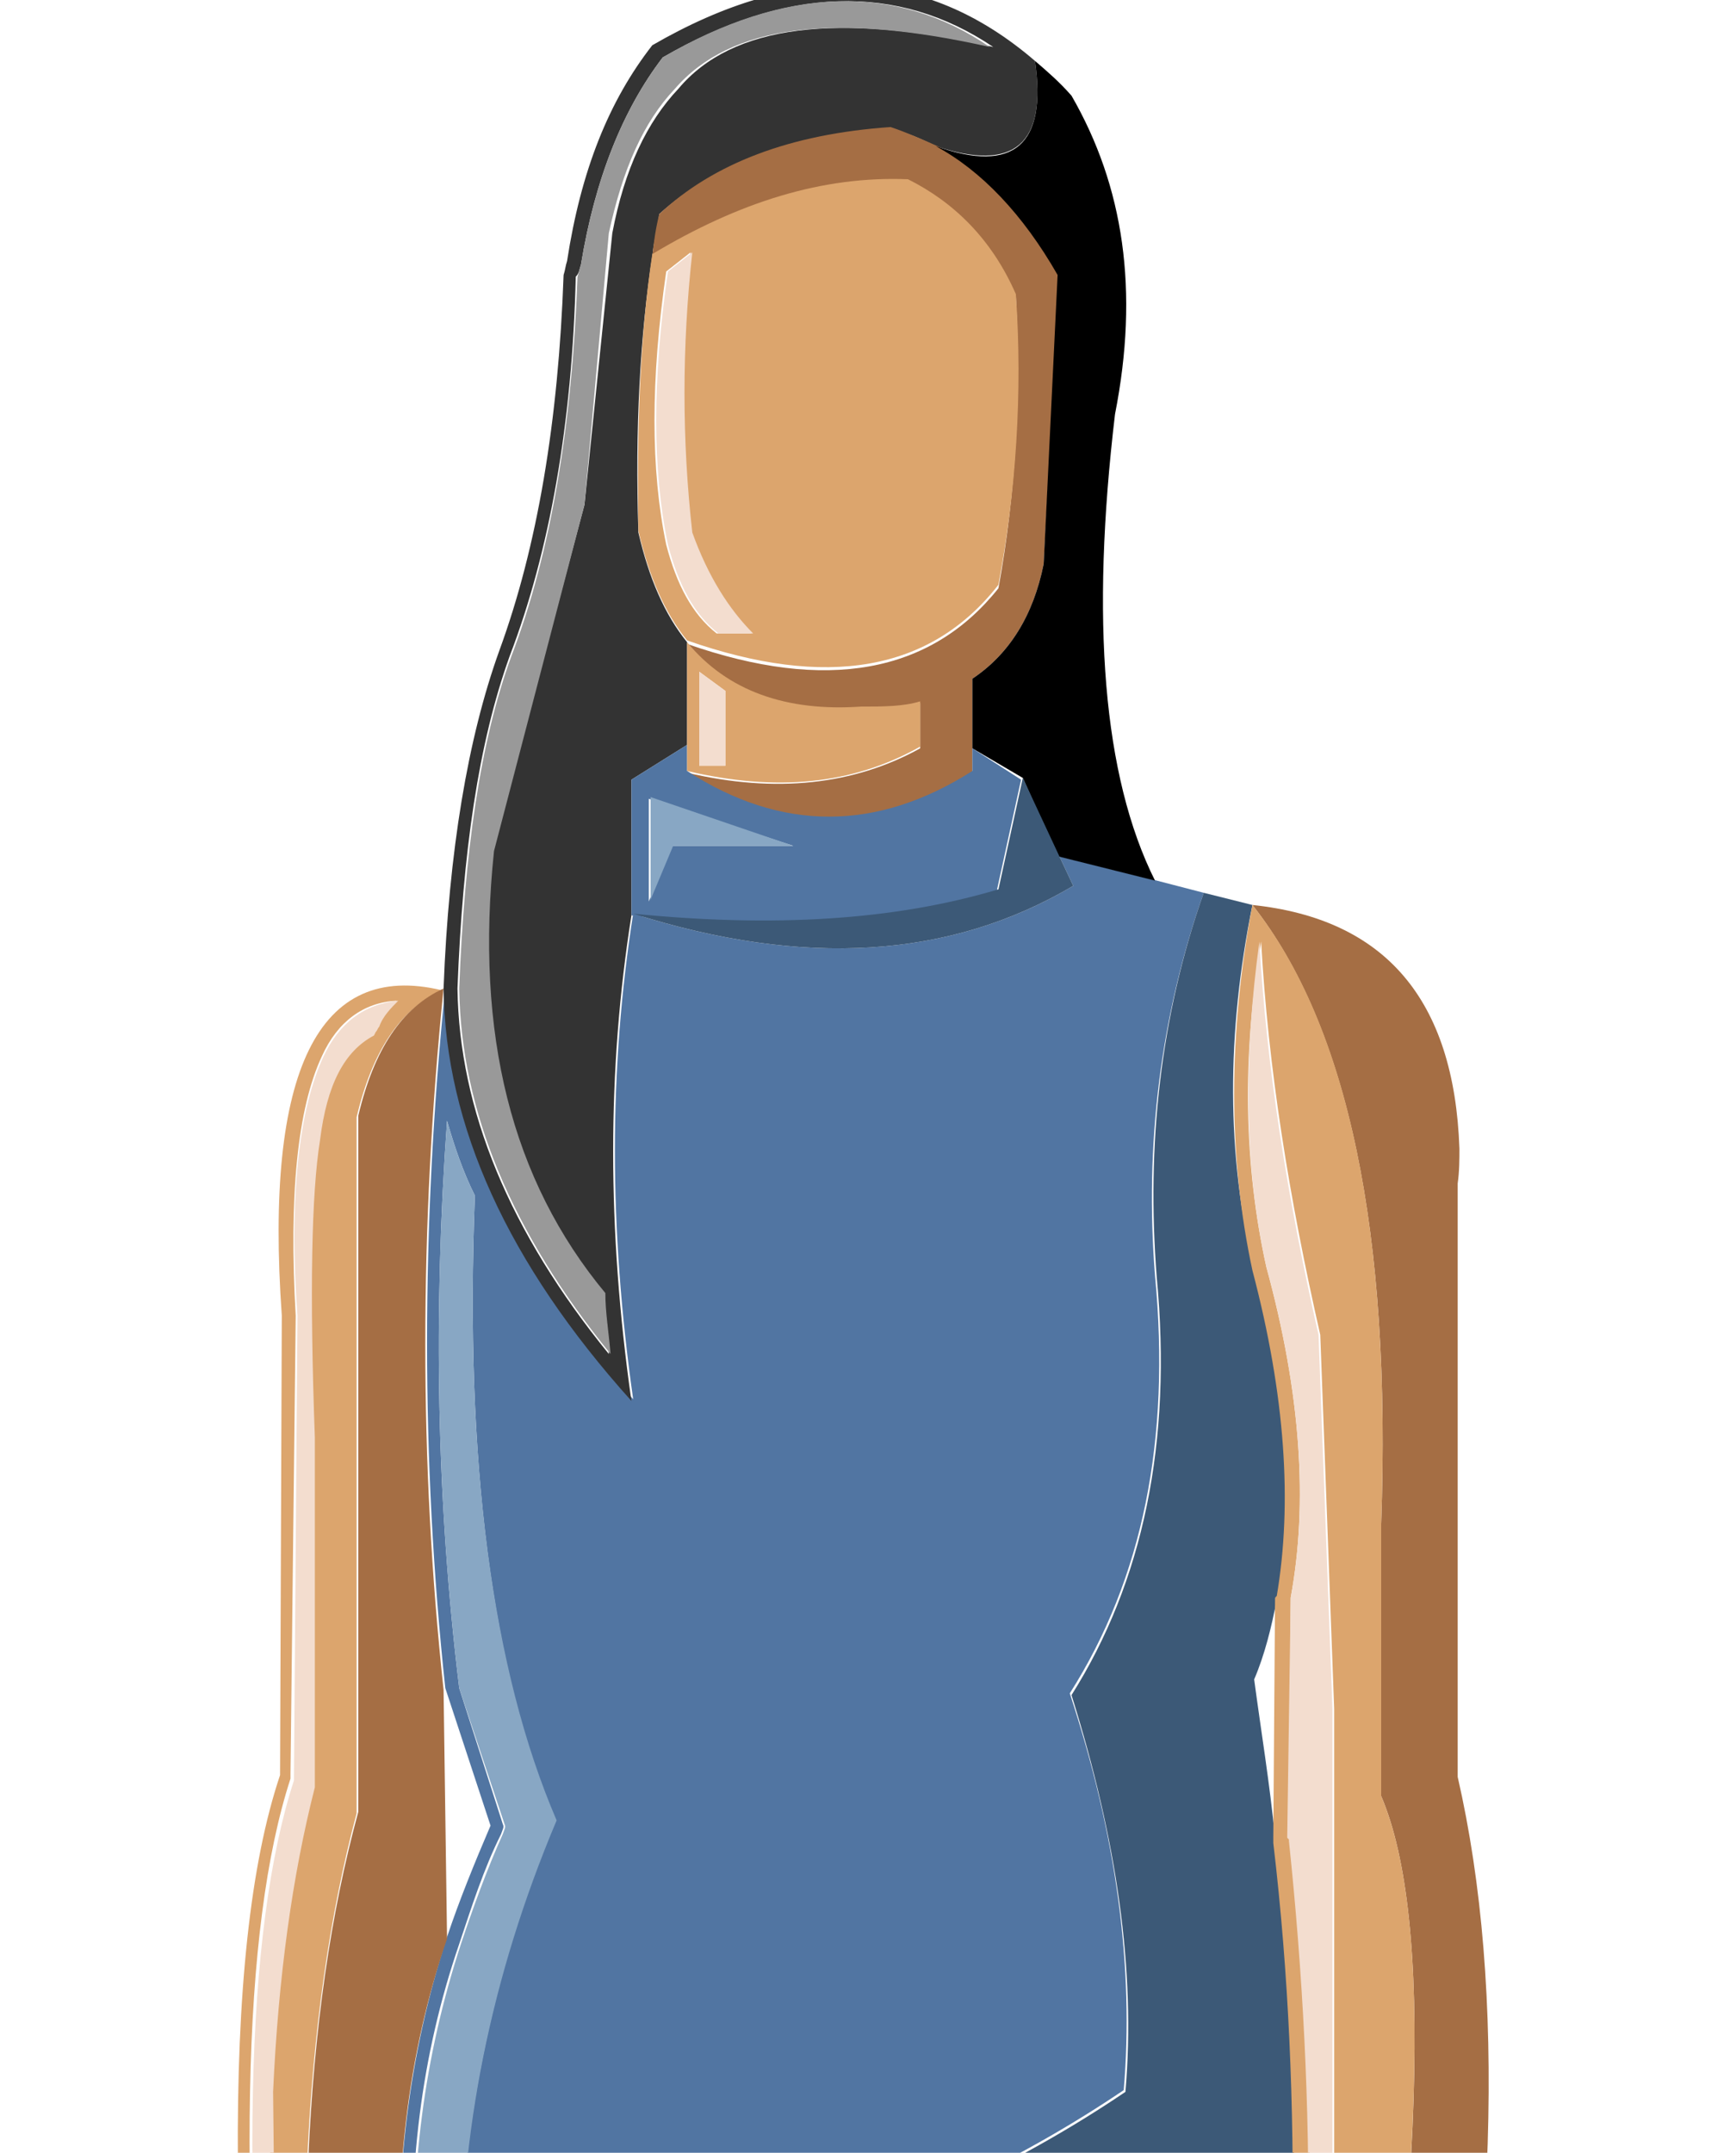 <?xml version="1.0" encoding="utf-8"?>
<!-- Generator: Adobe Illustrator 22.1.0, SVG Export Plug-In . SVG Version: 6.00 Build 0)  -->
<svg version="1.1" id="Capa_1" xmlns="http://www.w3.org/2000/svg" xmlns:xlink="http://www.w3.org/1999/xlink" x="0px" y="0px"
	 viewBox="0 0 99.8 123.7" enable-background="new 0 0 99.8 123.7" xml:space="preserve">
<g>
	<defs>
		<rect id="SVGID_1_" width="99.8" height="123.7"/>
	</defs>
	<clipPath id="SVGID_2_">
		<use xlink:href="#SVGID_1_"  overflow="visible"/>
	</clipPath>
	<g clip-path="url(#SVGID_2_)">
		<path fill="#5175A2" d="M69.2,51.3l-2.7-0.7l-5.6-1.4l0.8,1.7c-7.1,4.2-15.5,4.7-25.3,1.6c-1.4,8.9-1.4,18.1,0,27.9
			c-7.2-7.9-10.7-15.8-10.8-23.7c-1.4,13.8-1.4,27.3,0,40.3l2.6,7.9c-0.9,2.1-1.8,4.3-2.5,6.4c-2.2,6.7-3.1,13.9-2.6,21.3
			c16-0.4,29.8-4.6,41.5-12.5c0.6-7-0.4-14.6-3.1-22.8c4.2-6.6,5.8-14.6,4.9-24C65.8,65.8,66.7,58.4,69.2,51.3L69.2,51.3z
			 M25.7,64.4c0.4,1.4,0.9,2.9,1.6,4.3C26.7,84,28.3,96,31.9,104.6c-3.7,9-5.5,18.1-5.5,27.1c-0.9,0.1-1.7,0.1-2.6,0.2
			c-0.4-7.1,0.4-13.8,2.6-20.2c0.7-2.1,1.4-4.3,2.4-6.3c0.1-0.3,0.2-0.4,0.1-0.6L26.4,97C25.1,86.3,24.9,75.5,25.7,64.4L25.7,64.4z"
			/>
		<path fill="#88A7C4" d="M27.3,68.7c-0.7-1.4-1.2-2.9-1.6-4.3c-0.8,11.1-0.6,21.9,0.7,32.6l2.6,7.8c0.1,0.2,0,0.3-0.1,0.6
			c-0.9,2-1.7,4.2-2.4,6.3c-2.1,6.4-3,13.1-2.6,20.2c0.9-0.1,1.7-0.1,2.6-0.2c-0.1-9,1.7-18.1,5.5-27.1C28.3,96,26.7,84,27.3,68.7
			L27.3,68.7z"/>
		<path fill="#3C5977" d="M72,52l-2.8-0.7c-2.5,7.1-3.3,14.5-2.7,22.1c0.9,9.5-0.8,17.5-4.9,24c2.6,8.3,3.7,15.8,3.1,22.8
			c-11.7,7.9-25.5,12.1-41.5,12.5c16.9,2.5,33.9,1.8,51.2-2.1c0-0.7,0-1.4,0-2c0.1-7.6-0.3-15.1-1.1-22.7c0-0.1,0-0.3,0-0.3
			c-0.3-3.1-0.8-6.1-1.2-9.1c0.6-1.4,1-3,1.3-4.6c0-0.1,0-0.1,0.1-0.2c0.9-5.3,0.5-11.5-1.4-18.7C70.5,66.4,70.5,59.4,72,52L72,52z"
			/>
		<path fill="#333333" d="M37.5,2.6c-2.5,3.2-4.1,7.2-4.9,12.4c-0.1,0.3-0.1,0.5-0.2,0.8c-0.3,8.4-1.5,15.6-3.7,21.6
			c-1.8,5-2.9,11.5-3.2,19.4c0.1,7.9,3.7,15.8,10.8,23.7c-1.4-9.8-1.4-19.1,0-27.9v-7.8l3.2-2v-5.9c-1.3-1.6-2.2-3.7-2.8-6.3
			c-0.2-6,0.1-11.3,0.8-15.9c0.1-0.9,0.3-1.6,0.4-2.4c3.1-2.8,7.5-4.5,13.3-4.9C52.1,7.6,53,8,53.8,8.4c4.5,1.5,6.4-0.1,5.7-4.9
			C53.1-2,45.8-2.2,37.5,2.6L37.5,2.6z M33.4,15.2c0.8-4.9,2.4-8.9,4.7-11.9c7.1-4.1,13.5-4.3,19-0.6c-8.9-2-15-1.3-18.1,2.4
			c-1.8,1.9-3.1,4.6-3.8,8.3L33.6,29l-5.3,19.9c-1.1,10.5,1,18.9,6.4,25.4c0.1,1.1,0.3,2.3,0.3,3.5c-5.7-7-8.6-14-8.7-21
			c0.3-7.8,1.2-14.1,3-19.1c2.3-6,3.6-13.4,3.8-21.8C33.3,15.7,33.3,15.5,33.4,15.2L33.4,15.2z"/>
		<path fill="#999999" d="M38.1,3.3c-2.3,3-3.9,7-4.7,11.9c-0.1,0.3-0.1,0.4-0.2,0.7c-0.3,8.4-1.5,15.8-3.8,21.8
			c-1.8,4.9-2.7,11.3-3,19.1c0.1,7,3,14,8.7,21c-0.1-1.2-0.3-2.4-0.3-3.5c-5.4-6.5-7.5-14.9-6.4-25.4L33.6,29l1.4-15.6
			c0.8-3.7,2-6.4,3.8-8.3c3.2-3.7,9.2-4.4,18.1-2.4C51.5-1,45.1-0.8,38.1,3.3L38.1,3.3z"/>
		<path fill="#A56E44" d="M37.9,12.3c-0.2,0.8-0.3,1.5-0.4,2.4c5-3,9.9-4.4,14.7-4.3c2.6,1.3,4.8,3.4,6.2,6.6c0.3,5.7,0,11.3-1,16.8
			c-3.9,4.9-9.9,6-17.9,3.2c2.3,2.8,5.6,4,10,3.7c1.3,0,2.4-0.1,3.4-0.3v2.6c-3.8,2.1-8.3,2.6-13.4,1.4c5.4,3.5,10.8,3.5,16.4,0V43
			v-4c2.1-1.4,3.5-3.6,4.1-6.6l0.9-16.6c-2-3.5-4.3-6-7-7.4C53,8,52.1,7.6,51.2,7.3C45.4,7.7,41,9.4,37.9,12.3L37.9,12.3z"/>
		<path d="M53.8,8.4c2.6,1.4,5,3.9,7,7.4L60,32.4c-0.6,3-2,5.2-4.1,6.6v4l2.9,1.7l2,4.5l5.6,1.4c-3-6-3.7-15-2.3-26.8
			c1.4-7.1,0.5-13.1-2.5-18.3c-0.7-0.8-1.4-1.4-2.1-2C60.2,8.3,58.3,10,53.8,8.4L53.8,8.4z"/>
		<path fill="#DCA56D" d="M58.4,16.9c-1.4-3.2-3.6-5.3-6.2-6.6c-4.9-0.2-9.7,1.3-14.7,4.3c-0.7,4.6-0.9,9.9-0.8,15.9
			c0.6,2.6,1.5,4.7,2.8,6.3c8,2.8,14,1.8,17.9-3.2C58.4,28.3,58.8,22.6,58.4,16.9L58.4,16.9z M38.3,15.6l1.4-1.1
			c-0.6,5.5-0.6,10.8,0,16.1c0.9,2.5,2.1,4.3,3.5,5.8h-2c-1.4-1.1-2.3-2.8-2.9-5.1C37.4,27,37.4,21.8,38.3,15.6L38.3,15.6z"/>
		<path fill="#F3DDCF" d="M39.8,14.5l-1.4,1.1c-0.9,6.2-0.9,11.4,0,15.7c0.6,2.3,1.5,4,2.9,5.1h2c-1.4-1.4-2.6-3.3-3.5-5.8
			C39.2,25.3,39.2,19.9,39.8,14.5L39.8,14.5z"/>
		<path fill="#5175A2" d="M39.5,42.8l-3.2,2v7.8c8,0.8,15,0.3,21-1.4l1.4-6.4L55.9,43v1.3c-5.5,3.5-11,3.5-16.4,0V42.8L39.5,42.8z
			 M45.6,48.6h-7l-1.3,3.2v-5.9L45.6,48.6L45.6,48.6z"/>
		<polygon fill="#88A7C4" points="38.7,48.6 45.6,48.6 37.4,45.8 37.4,51.7 38.7,48.6 		"/>
		<path fill="#DCA56D" d="M39.5,42.8v1.5c5.1,1.2,9.5,0.8,13.4-1.4v-2.6c-1,0.3-2.1,0.3-3.4,0.3c-4.3,0.3-7.7-0.9-10-3.7V42.8
			L39.5,42.8z M40.2,38.6l1.5,1.1V44h-1.5V38.6L40.2,38.6z"/>
		<polygon fill="#F3DDCF" points="41.7,39.7 40.2,38.6 40.2,44 41.7,44 41.7,39.7 		"/>
		<path fill="#3C5977" d="M58.8,44.7l-1.4,6.4c-6,1.8-13,2.2-21,1.4c9.8,3.1,18.2,2.6,25.3-1.6l-0.8-1.7L58.8,44.7L58.8,44.7z"/>
		<path fill="#DCA56D" d="M16.2,75.6L16.1,102c-3.4,10.1-3.2,29.7,0.4,58.8l2.9,5.5l6.6,7.4l1.8,2c0.3,0,0.6-0.1,0.9-0.2l-7.8-9.5
			v-0.1l8,7.5l-7.6-11.7l2.9-2.7c2.5,7,4.8,9.2,6.7,6.6l-12.4-16.7c-1.8-18.1-1.1-33.1,2-44.7v-40c0.9-3.8,2.5-6.2,4.9-7.3
			C18.3,55.2,15.2,61.5,16.2,75.6L16.2,75.6z M18.5,60.7c0.9-2,2.4-3.1,4.3-3.2c-0.4,0.4-0.9,0.9-1.2,1.4c-0.1,0.1-0.1,0.2-0.2,0.3
			l-0.1,0.2c-1.6,0.9-2.6,2.9-3.1,6c-0.5,3.2-0.6,8.9-0.3,17.1v20.1c-1.3,5.1-2.1,10.9-2.4,17.5l0.3,28.2
			c-2.2-22.2-1.9-37.5,0.9-46.1c0-0.1,0-0.2,0-0.3L17,75.6C16.6,68.7,17.1,63.7,18.5,60.7L18.5,60.7z"/>
		<path fill="#F3DDCF" d="M22.9,57.5c-2,0.2-3.4,1.3-4.3,3.2c-1.4,3-2,8-1.5,14.9L16.9,102c0,0.1,0,0.2,0,0.3
			c-2.8,8.6-3.2,23.9-0.9,46.1l-0.3-28.2c0.3-6.6,1.1-12.4,2.4-17.5V82.6c-0.3-8.3-0.2-14,0.3-17.1c0.4-3.2,1.4-5.1,3.1-6l0.1-0.2
			c0.1-0.1,0.1-0.2,0.2-0.3C22,58.4,22.5,57.9,22.9,57.5L22.9,57.5z"/>
		<path fill="#A56E44" d="M23.1,132.7c-0.5-7.4,0.3-14.6,2.6-21.3l-0.2-14.3c-1.4-13-1.4-26.5,0-40.3c-2.4,1.1-4,3.5-4.9,7.3v40
			c-3.2,11.7-3.8,26.6-2,44.7l12.4,16.7c-2-5.5-4.7-10.7-7.8-15.8c-0.2-0.3-0.3-0.7-0.4-1C20.5,143.2,20.7,137.9,23.1,132.7
			L23.1,132.7z"/>
		<path fill="#A56E44" d="M83.8,68c0.1-0.7,0.1-1.4,0.1-2c-0.3-8.6-4.3-13.2-11.9-14c5.5,7,8,18.8,7.4,35.6v15.6
			c3,7,2.5,23.3-1.6,48.9v9.4l-4.3,8.9c1.1-0.8,2-1.7,3-2.6c1.8-2,3.3-4.4,4.5-7.2l1.3-10.7c3.8-19.7,4.3-35.6,1.5-47.8V68L83.8,68z
			"/>
		<path fill="#DCA56D" d="M79.4,103.2V87.6C80,70.8,77.5,58.9,72,52c-1.4,7.4-1.4,14.5,0,21c1.9,7.2,2.3,13.4,1.4,18.7
			c-0.1,0.1-0.1,0.1-0.1,0.2l-0.1,13.7c0,0.1,0,0.3,0,0.3c0.9,7.6,1.2,15.1,1.1,22.7c0,0.7,0,1.4,0,2v10.1l-11.6,22.9l6.6-6.7
			c-1.1,2.8-2,4.9-2.8,6.3c-1.4,3.6-2,6.1-1.9,7.8l6.4-11.2l2,0.3l-5.5,8.7c-0.4,2.1-0.4,3.7-0.1,4.8l5.7-10.4l3.1-2
			c-0.5,0.9-1,2-1.5,2.9c0,0.1,0,0.1-0.1,0.2l-4,7.8c1-0.5,2-1.1,2.9-1.8l4.3-8.9v-9.4C81.9,126.4,82.4,110.2,79.4,103.2L79.4,103.2
			z M74.2,91.8c1-5.4,0.6-11.7-1.4-19c-1.3-5.9-1.4-12.1-0.3-18.7c0.4,7.2,1.6,14.7,3.4,22.6l0.8,21.5v43.6l-8,14.5l-2.9,3l3.3-7.1
			v0.1l6-11.2c0.1-0.1,0.1-0.3,0.1-0.4v-10.1c0.1-0.7,0.1-1.4,0.1-2v-0.1c0.1-7.6-0.3-15.2-1.1-22.8v-0.1l-0.1-0.1L74.2,91.8
			L74.2,91.8z"/>
		<path fill="#F3DDCF" d="M72.8,72.8c2,7.3,2.4,13.6,1.4,19L74,105.6l0.1,0.1v0.1c0.8,7.6,1.2,15.2,1.1,22.8v0.1c0,0.6,0,1.3-0.1,2
			v10.1c0,0.2,0,0.3-0.1,0.4l-6,11.2v-0.1l-3.3,7.1l2.9-3l8-14.5V98.2l-0.8-21.5c-1.8-7.9-3-15.4-3.4-22.6
			C71.5,60.7,71.5,67,72.8,72.8L72.8,72.8z"/>
		<path d="M74.3,140.7v-10.1c-17.3,3.9-34.3,4.6-51.2,2.1c12.4,6.1,26.4,9.5,41.8,10.2L55,165.3c2.5,11.4,6.5,17.6,12.1,18.7
			l9.2,26.8c-13.3,8.9-30.8,13.2-52.7,13c7.4,2.2,14.5,3.7,21.2,4.3c6.2,0.6,12.2,0.4,17.9-0.3c8.1-1.2,15.6-3.7,22.7-7.5
			l-10.2-39.8l1.3-12.6c-0.9,0.9-1.9,1.9-3,2.6c-0.9,0.7-1.9,1.3-2.9,1.8l-1.6,3c-0.8-0.2-1.3-0.7-1.5-1.5c-0.3-1-0.3-2.6,0.1-4.8
			l-2.4,3.7c-0.4-0.3-0.6-0.9-0.6-1.6c-0.1-1.6,0.5-4.2,1.9-7.8c-1.6,2.4-2.8,2.6-3.7,0.4L74.3,140.7L74.3,140.7z"/>
		<path fill="#333333" d="M64.9,143c-15.4-0.7-29.4-4.1-41.8-10.2l-0.4,16c0.1,0.3,0.3,0.7,0.4,1c3.2,5,5.8,10.3,7.8,15.8
			c-2,2.6-4.3,0.4-6.7-6.6v4.5c4.4,4.7,6,7.9,4.7,9.9c0.4,1.1,0.4,1.8-0.2,2c-0.3,0.1-0.5,0.2-0.9,0.2l-1.8-2l-2.4,50.1
			c21.8,0.3,39.4-4,52.7-13L67.1,184c-5.6-1.1-9.6-7.3-12.1-18.7L64.9,143L64.9,143z M24.4,134.9l2.2,1.8l0.2,15.8l-2.4-3.2V134.9
			L24.4,134.9z M29.4,221.2H26l2-42.7l1.3-0.7V221.2L29.4,221.2z"/>
		<polygon fill="#999999" points="26.6,136.7 24.4,134.9 24.4,149.3 26.8,152.5 26.6,136.7 		"/>
		<polygon fill="#999999" points="26,221.2 29.4,221.2 29.4,177.8 28.1,178.5 26,221.2 		"/>
		<path fill="#A56E44" d="M66.4,163.2c0.8-1.4,1.7-3.5,2.8-6.3l-6.6,6.7C63.6,165.8,64.8,165.6,66.4,163.2L66.4,163.2z"/>
		<path fill="#A56E44" d="M74.6,164.4c0.1-0.1,0.1-0.1,0.1-0.2c0.5-0.9,1-2,1.5-2.9l-3.1,2l-5.7,10.4c0.3,0.9,0.8,1.4,1.5,1.5l1.6-3
			L74.6,164.4L74.6,164.4z"/>
		<path fill="#A56E44" d="M73,160.2l-2-0.3L64.6,171c0,0.8,0.2,1.4,0.6,1.6l2.4-3.7L73,160.2L73,160.2z"/>
		<path fill="#A56E44" d="M24.2,163.5V159l-2.9,2.7l7.6,11.7C30.1,171.4,28.6,168.2,24.2,163.5L24.2,163.5z"/>
		<path fill="#A56E44" d="M20.8,165.9L20.8,165.9l7.8,9.5c0.6-0.3,0.6-0.9,0.2-2L20.8,165.9L20.8,165.9z"/>
		<path fill="#A56E44" d="M62.8,227.7c-5.7,0.8-11.7,0.9-17.9,0.3l13.3,4.2c-1.7,13.2-5.5,25.4-11.6,36.5c0.2,8.8,2,15.9,5.5,21.5
			l4.2-1c-1.3-2.8-2.3-5.6-3.1-8.5c-1-4-1.4-8.1-1.3-12.3c1.8-4.9,3.5-9.9,5-15.1l-1.8,15.1l4.2-7.8l-0.9-12.9
			C60.1,241.2,61.6,234.6,62.8,227.7L62.8,227.7z"/>
		<path fill="#DCA56D" d="M44.9,261.5l-2.6,7.6c0.3,8.5,2.1,15.8,5.6,22l4.2-0.9c-3.5-5.5-5.3-12.7-5.5-21.5
			c6-11.1,9.9-23.3,11.6-36.5L44.9,228C46.2,238.1,46.2,249.3,44.9,261.5L44.9,261.5z M43.2,269.2l2.6-7.5c0-0.1,0-0.1,0-0.2
			c1.3-11.8,1.3-22.6,0.2-32.4l3.1,1c3.3,10.3,1.6,23.9-5.2,40.7l2.9,7.6l0.1,0.1c0.8,4.2,2.1,7.8,3.9,10.9l-2.4,0.6
			c-2.8-5.2-4.4-11.2-4.9-18C43.3,271.2,43.2,270.2,43.2,269.2L43.2,269.2z"/>
		<path fill="#F3DDCF" d="M45.7,261.7l-2.6,7.5c0,0.9,0.1,2,0.2,2.9c0.5,6.8,2.1,12.8,4.9,18l2.4-0.6c-1.8-3.2-3.2-6.7-3.9-10.9
			l-0.1-0.1l-2.9-7.6c6.8-16.8,8.5-30.4,5.2-40.7l-3.1-1c1.1,9.8,1.1,20.6-0.2,32.4C45.7,261.7,45.7,261.7,45.7,261.7L45.7,261.7z"
			/>
		<path d="M42.2,269.1l2.6-7.6c-3.4,1.3-5.7,4.3-7,8.9v13.9h3.9l2.8,8.8v5.4c6,6.5,11.8,6.5,17,0c-0.3-3.9-2.1-7.1-5.5-9.4l-4.2,1
			l-4.2,0.9C44.4,284.9,42.5,277.6,42.2,269.1L42.2,269.1z"/>
		<path fill="#DCA56D" d="M51.9,268.3h3.2l1.8-15.1C55.4,258.4,53.7,263.5,51.9,268.3L51.9,268.3z"/>
		<path d="M55.1,268.3h-3.2c-0.2,4.2,0.3,8.3,1.3,12.3c2.4-2,3.6-5.5,3.5-10.3l4.9-6.7v6h2.4v-8.2c-0.3-6.7-2.1-11.2-5.5-13.7
			l0.9,12.9L55.1,268.3L55.1,268.3z"/>
	</g>
</g>
</svg>
